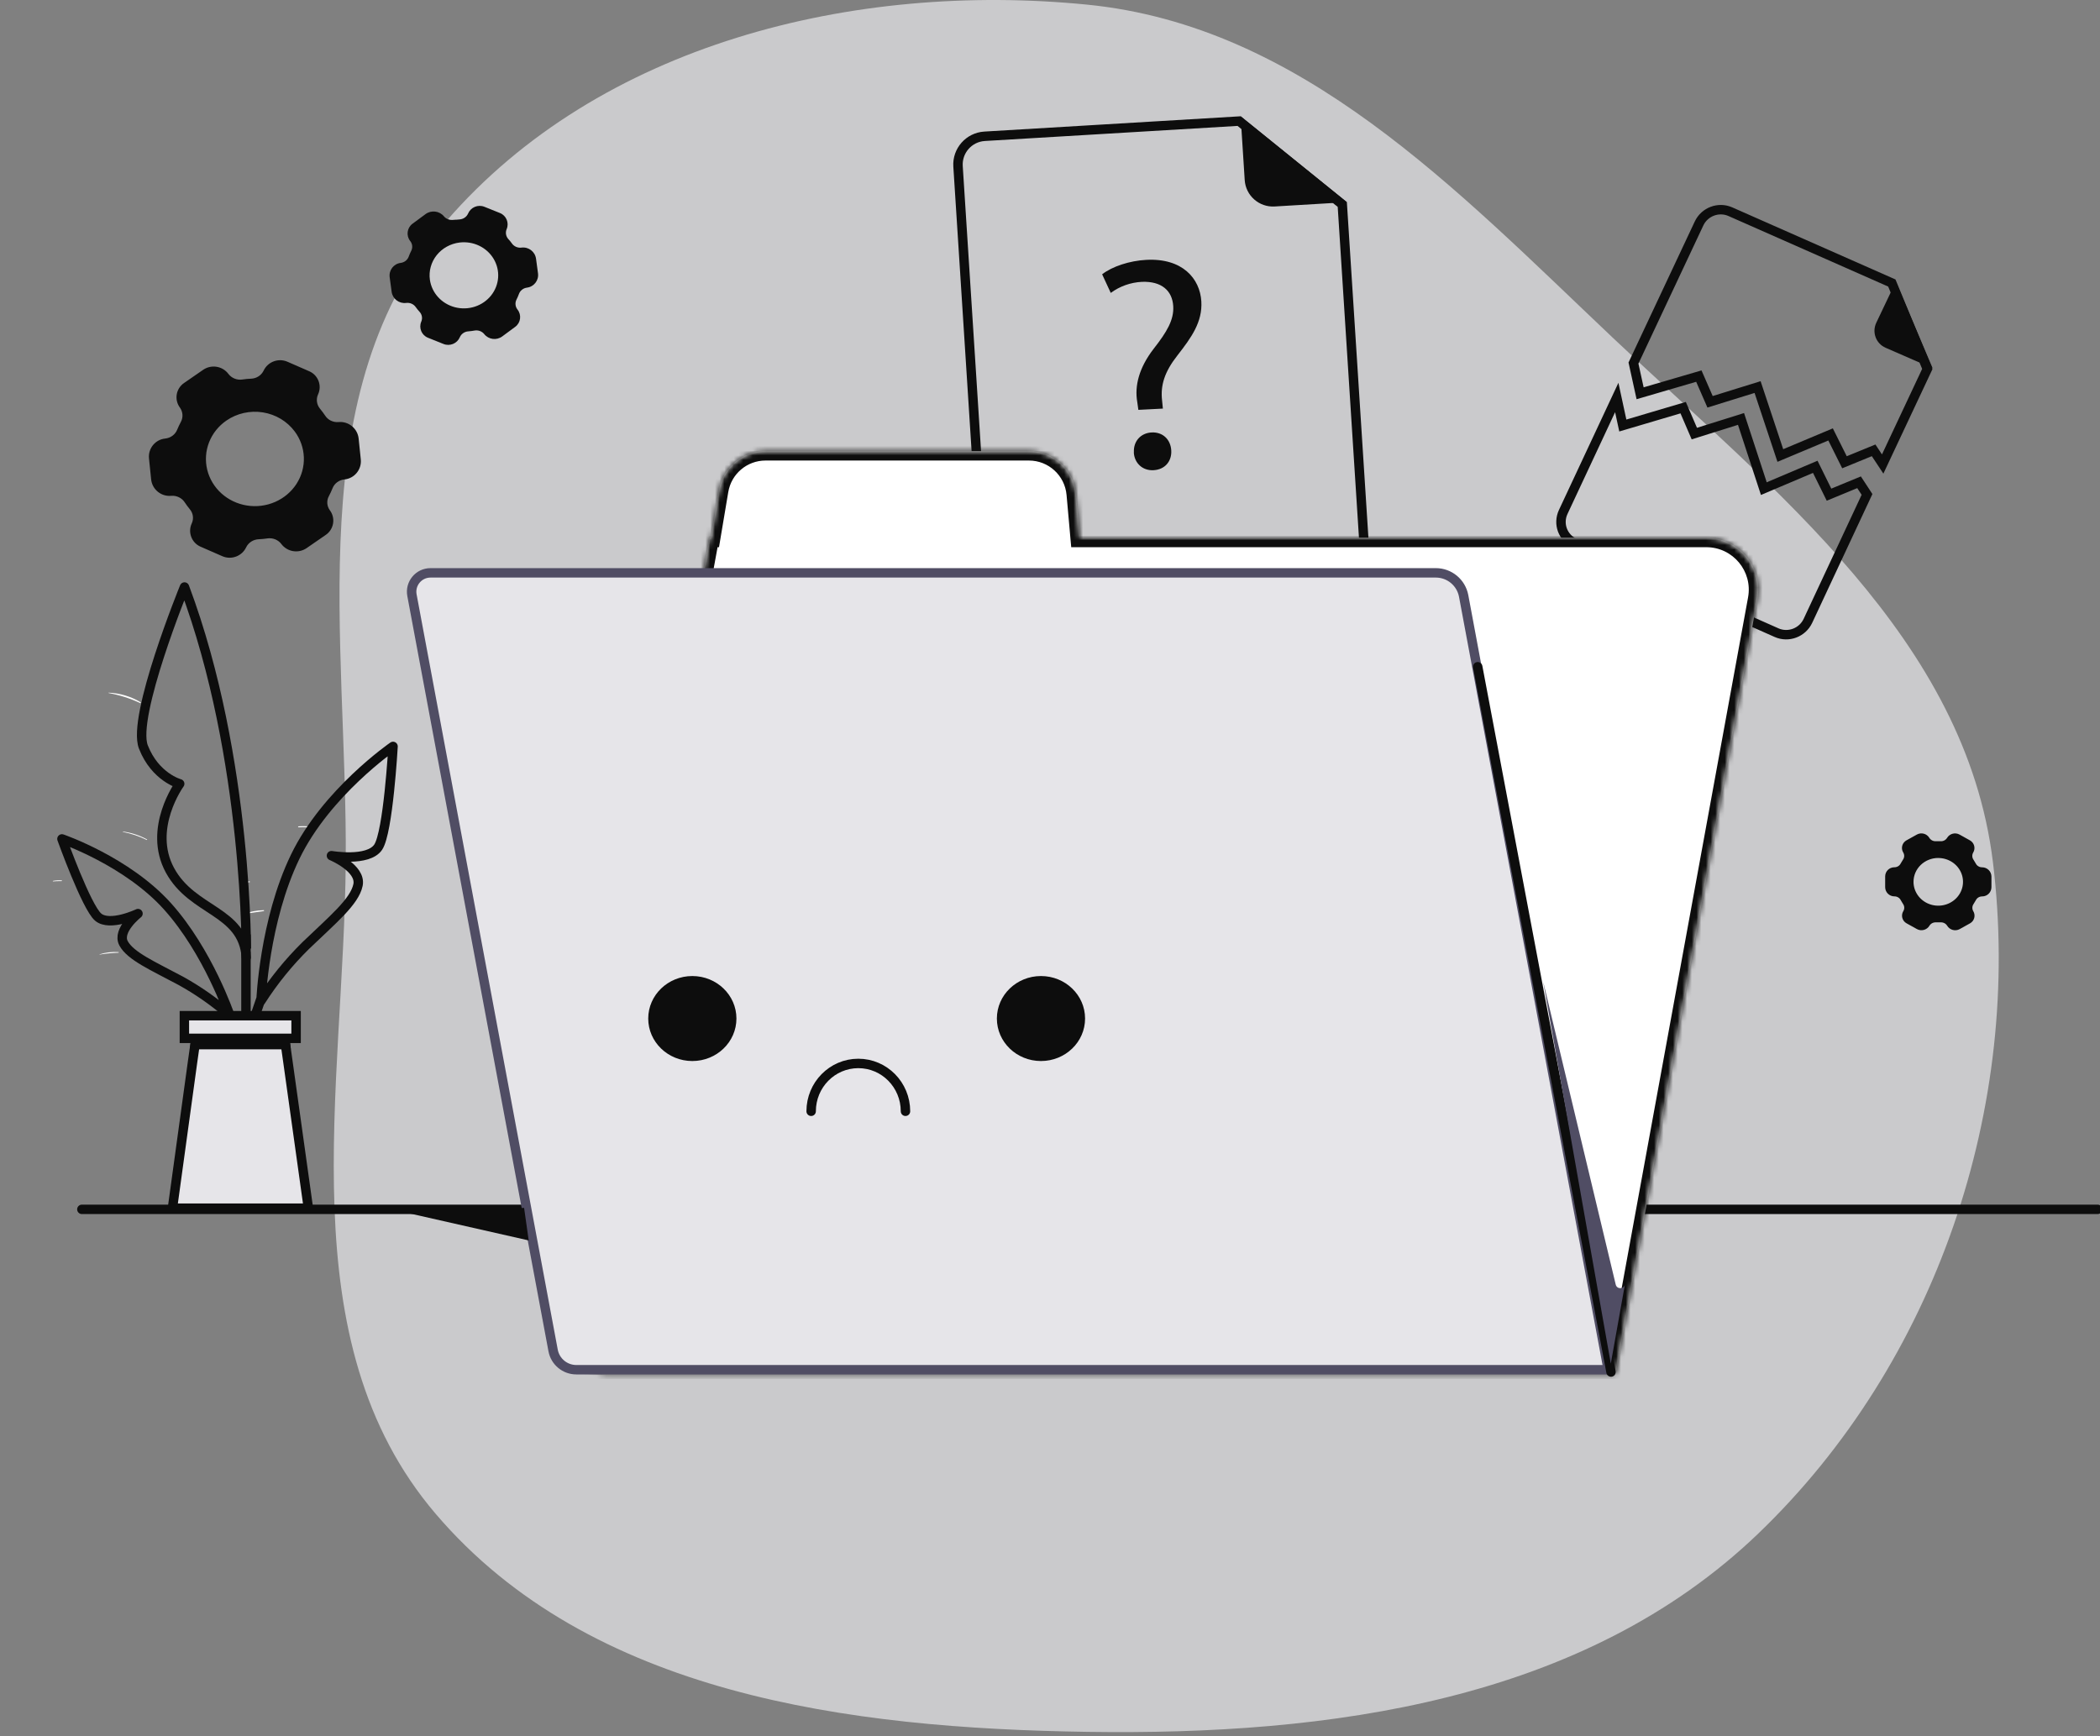 <svg width="445" height="368" viewBox="0 0 445 368" fill="none" xmlns="http://www.w3.org/2000/svg">
<rect x="0" y="0" width="445" height="368" fill="#808080" stroke="none"/>
<path opacity="0.65" fill-rule="evenodd" clip-rule="evenodd" d="M230.377 0.983C275.797 5.499 308.507 40.091 341.649 71.476C376.228 104.223 416.54 135.475 422.315 182.748C428.646 234.575 410.28 288.828 372.619 324.991C335.544 360.591 281.771 367.813 230.377 367.048C179.927 366.298 125.037 359.218 92.304 320.821C60.971 284.066 72.868 231.045 73.262 182.748C73.65 135.104 63.38 82.954 94.537 46.908C127.031 9.316 180.932 -3.933 230.377 0.983Z" fill="#F1F1F4"/>
<g clip-path="url(#clip0_219_2647)">
<path d="M408.404 78.213L398.949 98.343L397.477 96.12L397.029 95.443L396.266 95.755L390.854 97.971L388.323 92.9L387.91 92.072L387.044 92.436L377.261 96.54L372.744 82.95L372.44 82.034L371.504 82.324L362.37 85.157L360.341 80.507L359.994 79.712L359.149 79.959L347.547 83.35L346.141 76.947L360.033 47.371C361.203 44.879 364.165 43.76 366.668 44.866L400.888 59.98L408.404 78.213Z" stroke="#0D0D0D" stroke-width="2"/>
<path d="M401.731 59.705L409.539 78.055L399.566 73.704C397.522 72.813 396.635 70.418 397.599 68.391L401.731 59.705Z" fill="#0D0D0D"/>
<path d="M331.253 108.508L342.599 84.242L343.658 89.146L343.883 90.183L344.914 89.878L356.67 86.397L358.684 91.076L359.036 91.893L359.897 91.623L368.93 88.791L373.433 102.537L373.767 103.558L374.77 103.132L384.664 98.936L387.168 104.012L387.577 104.84L388.445 104.482L393.943 102.211L395.631 104.786L383.112 131.575C381.943 134.076 378.972 135.198 376.465 134.085L333.696 115.107C331.171 113.986 330.075 111.027 331.253 108.508Z" stroke="#0D0D0D" stroke-width="2"/>
<path d="M284.438 43.349L289.655 124.613L209.06 129.42L203.013 35.258C202.8 31.94 205.324 29.082 208.643 28.884L262.567 25.664L284.438 43.349Z" stroke="#0D0D0D" stroke-width="2"/>
<path d="M262.895 24.643L285.408 42.847L270.104 43.761C266.806 43.958 263.969 41.452 263.759 38.155L262.895 24.643Z" fill="#0D0D0D"/>
<path d="M241.224 86.864L240.991 85.206C240.392 81.772 241.367 77.931 244.469 73.916C247.268 70.344 248.785 67.794 248.615 64.896C248.424 61.631 246.171 59.57 241.977 59.733C239.58 59.853 237.278 60.671 235.376 62.08L233.547 58.136C235.668 56.478 239.379 55.254 242.905 55.075C250.555 54.667 254.277 59.024 254.569 63.886C254.824 68.238 252.48 71.508 249.5 75.329C246.765 78.813 245.869 81.685 246.256 84.935L246.42 86.598L241.224 86.864ZM240.28 95.898C240.142 93.531 241.707 91.776 244.034 91.654C246.362 91.532 248.058 93.103 248.196 95.475C248.323 97.715 246.897 99.521 244.437 99.653C242.088 99.781 240.392 98.138 240.259 95.898H240.28Z" fill="#0D0D0D"/>
<path d="M67.391 83.608C68.27 81.741 67.434 79.516 65.543 78.69L60.908 76.666C58.988 75.829 56.751 76.668 55.856 78.562C55.619 79.048 55.249 79.463 54.786 79.761C54.323 80.06 53.785 80.231 53.228 80.257C52.594 80.277 51.962 80.337 51.337 80.435C50.787 80.513 50.226 80.447 49.712 80.242C49.199 80.037 48.753 79.702 48.422 79.272C47.162 77.573 44.782 77.18 43.042 78.382L38.984 81.186C37.279 82.365 36.889 84.722 38.125 86.387C38.439 86.826 38.624 87.34 38.66 87.873C38.696 88.405 38.582 88.937 38.329 89.412C38.038 89.954 37.775 90.51 37.542 91.078C37.339 91.579 36.999 92.016 36.557 92.345C36.116 92.673 35.59 92.879 35.036 92.941C32.912 93.142 31.357 95.035 31.573 97.158L32.024 101.583C32.242 103.725 34.151 105.289 36.294 105.082C36.85 105.039 37.407 105.143 37.906 105.383C38.406 105.622 38.827 105.989 39.127 106.442C39.29 106.698 39.464 106.945 39.648 107.191C39.832 107.437 40.016 107.674 40.211 107.91C40.564 108.324 40.791 108.824 40.866 109.355C40.942 109.885 40.864 110.426 40.64 110.916C39.755 112.794 40.596 115.033 42.498 115.864L47.108 117.879C49.035 118.721 51.282 117.875 52.175 115.972C52.414 115.486 52.786 115.073 53.251 114.776C53.716 114.479 54.256 114.31 54.813 114.287C55.44 114.262 56.065 114.203 56.685 114.109C57.234 114.031 57.796 114.097 58.309 114.302C58.822 114.507 59.268 114.842 59.599 115.272C60.86 116.971 63.239 117.365 64.98 116.163L69.046 113.356C70.752 112.179 71.142 109.821 69.907 108.157C69.583 107.721 69.392 107.207 69.356 106.672C69.32 106.137 69.44 105.604 69.702 105.131C69.987 104.592 70.243 104.04 70.469 103.476C70.666 102.971 71.005 102.53 71.447 102.201C71.89 101.872 72.419 101.668 72.975 101.613C75.111 101.407 76.672 99.501 76.453 97.365L76 92.96C75.78 90.816 73.873 89.25 71.727 89.452C71.175 89.499 70.62 89.397 70.124 89.159C69.627 88.921 69.209 88.555 68.915 88.102C68.741 87.846 68.567 87.599 68.383 87.353C68.199 87.106 68.015 86.86 67.821 86.633C67.47 86.215 67.245 85.711 67.169 85.178C67.094 84.645 67.17 84.102 67.391 83.608ZM62.452 91.443C63.648 93.051 64.322 94.965 64.389 96.942C64.456 98.92 63.913 100.872 62.829 102.552C61.745 104.232 60.168 105.565 58.298 106.381C56.428 107.197 54.349 107.461 52.323 107.138C50.298 106.816 48.417 105.921 46.919 104.569C45.42 103.216 44.372 101.465 43.907 99.538C43.441 97.611 43.579 95.595 44.302 93.743C45.026 91.892 46.303 90.288 47.972 89.137C50.21 87.592 52.992 86.968 55.708 87.4C58.423 87.833 60.849 89.287 62.452 91.443Z" fill="#0D0D0D"/>
<path d="M408.835 177.577C408.288 176.671 407.122 176.36 406.197 176.875L403.981 178.107C403.071 178.613 402.761 179.772 403.297 180.665C403.443 180.899 403.516 181.169 403.507 181.442C403.498 181.715 403.407 181.98 403.245 182.205C403.076 182.46 402.914 182.723 402.766 183C402.646 183.245 402.454 183.451 402.215 183.594C401.977 183.738 401.7 183.812 401.419 183.809C400.345 183.809 399.475 184.679 399.475 185.753V188.017C399.475 189.099 400.352 189.976 401.434 189.976C401.715 189.973 401.991 190.048 402.23 190.191C402.469 190.334 402.66 190.541 402.781 190.785C402.929 191.062 403.091 191.325 403.26 191.58C403.421 191.805 403.512 192.07 403.521 192.343C403.531 192.616 403.458 192.886 403.311 193.12C402.776 194.013 403.086 195.172 403.996 195.678L406.198 196.903C407.13 197.422 408.306 197.108 408.857 196.194C409 195.961 409.207 195.771 409.456 195.646C409.704 195.521 409.984 195.465 410.263 195.484H411.206C411.486 195.465 411.765 195.522 412.013 195.647C412.262 195.772 412.469 195.962 412.613 196.194C413.163 197.111 414.342 197.427 415.277 196.906L417.462 195.689C418.375 195.181 418.687 194.018 418.151 193.12C418.011 192.885 417.943 192.617 417.954 192.346C417.964 192.075 418.053 191.812 418.21 191.587C418.379 191.332 418.541 191.062 418.688 190.793C418.809 190.548 419.001 190.341 419.239 190.198C419.478 190.055 419.755 189.98 420.036 189.983C421.118 189.983 421.995 189.106 421.995 188.025V185.79C421.995 184.7 421.111 183.816 420.021 183.816C419.74 183.819 419.463 183.745 419.225 183.601C418.986 183.458 418.795 183.252 418.674 183.007C418.526 182.737 418.364 182.467 418.195 182.212C418.038 181.987 417.949 181.724 417.939 181.454C417.928 181.183 417.997 180.914 418.136 180.679C418.672 179.782 418.36 178.619 417.447 178.11L415.241 176.881C414.316 176.366 413.149 176.674 412.598 177.577C412.455 177.81 412.248 178 411.999 178.125C411.751 178.25 411.471 178.306 411.191 178.287H410.72H410.249C409.968 178.305 409.688 178.249 409.438 178.124C409.189 177.998 408.98 177.809 408.835 177.577ZM410.72 181.839C410.72 181.841 410.722 181.843 410.724 181.843C411.76 181.842 412.774 182.137 413.636 182.692C414.499 183.246 415.173 184.035 415.57 184.959C415.968 185.883 416.073 186.899 415.87 187.88C415.668 188.861 415.169 189.762 414.435 190.469C413.701 191.176 412.766 191.658 411.749 191.853C410.731 192.047 409.676 191.947 408.717 191.563C407.759 191.18 406.94 190.531 406.365 189.699C405.789 188.867 405.482 187.889 405.484 186.889C405.483 186.226 405.618 185.569 405.88 184.956C406.143 184.343 406.529 183.786 407.015 183.316C407.501 182.847 408.079 182.475 408.715 182.221C409.349 181.967 410.03 181.836 410.717 181.836C410.718 181.836 410.72 181.837 410.72 181.839Z" fill="#0D0D0D"/>
<path d="M94.071 45.844C93.093 44.685 91.384 44.484 90.165 45.385L87.41 47.419C86.247 48.278 86.022 49.928 86.913 51.067C87.155 51.363 87.305 51.72 87.343 52.096C87.381 52.471 87.306 52.85 87.128 53.186C86.932 53.569 86.761 53.964 86.616 54.368C86.49 54.724 86.264 55.039 85.962 55.278C85.66 55.516 85.296 55.669 84.909 55.718C83.422 55.903 82.373 57.265 82.573 58.749L82.99 61.843C83.192 63.336 84.558 64.389 86.054 64.204C86.447 64.151 86.847 64.206 87.209 64.363C87.571 64.52 87.879 64.772 88.099 65.091C88.345 65.433 88.612 65.762 88.897 66.076C89.16 66.355 89.335 66.701 89.4 67.074C89.466 67.446 89.418 67.828 89.265 68.175C88.703 69.507 89.343 71.041 90.684 71.579L93.981 72.902C95.337 73.445 96.878 72.803 97.446 71.457C97.598 71.109 97.848 70.809 98.168 70.592C98.488 70.374 98.865 70.247 99.256 70.225L99.91 70.156L100.554 70.057C100.933 69.989 101.324 70.021 101.684 70.152C102.045 70.282 102.361 70.505 102.6 70.797C103.529 71.968 105.22 72.192 106.423 71.303L109.179 69.268C110.345 68.406 110.566 66.75 109.666 65.613C109.428 65.312 109.282 64.954 109.244 64.578C109.206 64.202 109.278 63.823 109.451 63.484C109.645 63.103 109.816 62.712 109.962 62.311C110.088 61.956 110.315 61.641 110.617 61.402C110.918 61.163 111.283 61.011 111.67 60.961C113.156 60.777 114.206 59.414 114.006 57.93L113.588 54.837C113.387 53.343 112.02 52.29 110.525 52.476C110.133 52.53 109.733 52.476 109.371 52.321C109.009 52.166 108.7 51.916 108.479 51.599C108.224 51.244 107.958 50.909 107.672 50.613C107.433 50.328 107.279 49.986 107.225 49.624C107.171 49.262 107.219 48.892 107.365 48.554C107.927 47.222 107.287 45.688 105.945 45.15L102.649 43.827C101.293 43.283 99.752 43.926 99.184 45.272C99.03 45.618 98.779 45.917 98.46 46.134C98.14 46.352 97.764 46.48 97.374 46.504L96.72 46.563L96.411 46.573C96.215 46.58 96.02 46.607 95.824 46.616C95.54 46.628 95.255 46.586 94.987 46.489C94.626 46.358 94.309 46.135 94.071 45.844ZM97.374 51.402C98.799 51.225 100.245 51.459 101.532 52.075C102.819 52.69 103.887 53.658 104.603 54.858C105.32 56.057 105.651 57.435 105.556 58.816C105.461 60.197 104.943 61.52 104.069 62.618C103.194 63.716 102.002 64.54 100.642 64.985C99.283 65.431 97.817 65.479 96.429 65.122C95.041 64.766 93.794 64.021 92.845 62.983C91.896 61.944 91.287 60.658 91.095 59.286C90.968 58.37 91.029 57.44 91.276 56.547C91.522 55.655 91.95 54.818 92.533 54.085C93.117 53.353 93.845 52.738 94.676 52.278C95.507 51.817 96.424 51.52 97.374 51.402Z" fill="#0D0D0D"/>
<path d="M29.79 148.831C27.757 147.611 25.435 146.913 23.044 146.801C23.032 146.801 23.021 146.805 23.013 146.813C23.005 146.821 23 146.832 23 146.843C23 146.855 23.005 146.865 23.013 146.873C23.021 146.881 23.032 146.886 23.044 146.886C25.356 147.308 27.6 148.024 29.716 149.015C29.805 149.036 29.871 148.887 29.79 148.831Z" fill="white"/>
<path d="M31.152 177.908C29.59 177.044 27.87 176.478 26.086 176.24C26.027 176.24 26.019 176.318 26.086 176.333C27.828 176.669 29.513 177.238 31.093 178.022C31.16 178.057 31.219 177.944 31.152 177.908Z" fill="white"/>
<path d="M66.059 175.233C65.128 175.099 64.184 175.068 63.246 175.14C63.136 175.14 63.143 175.325 63.246 175.332C64.174 175.332 65.109 175.29 66.037 175.332C66.048 175.33 66.058 175.324 66.065 175.316C66.073 175.309 66.078 175.299 66.08 175.289C66.082 175.279 66.082 175.268 66.078 175.258C66.074 175.248 66.068 175.239 66.059 175.233Z" fill="white"/>
<path d="M55.904 192.897C54.411 192.927 52.935 193.21 51.544 193.735C51.544 193.735 51.544 193.806 51.544 193.799C53.017 193.465 54.438 193.33 55.896 193.089C55.915 193.081 55.932 193.068 55.943 193.051C55.955 193.035 55.962 193.016 55.962 192.996C55.963 192.976 55.958 192.956 55.948 192.938C55.937 192.921 55.922 192.907 55.904 192.897Z" fill="white"/>
<path d="M52.855 186.794C52.235 186.789 51.616 186.842 51.007 186.95C50.995 186.954 50.986 186.962 50.979 186.971C50.972 186.981 50.968 186.992 50.968 187.004C50.968 187.015 50.972 187.027 50.979 187.036C50.986 187.046 50.995 187.053 51.007 187.057C51.624 187.091 52.243 187.065 52.855 186.979C52.88 186.979 52.905 186.969 52.923 186.952C52.941 186.934 52.951 186.911 52.951 186.886C52.951 186.862 52.941 186.839 52.923 186.821C52.905 186.804 52.88 186.794 52.855 186.794Z" fill="white"/>
<path d="M25.099 201.783C23.744 201.692 22.384 201.854 21.092 202.259C21.092 202.259 21.092 202.323 21.092 202.316C22.41 202.098 23.741 201.965 25.076 201.918C25.172 201.918 25.194 201.791 25.099 201.783Z" fill="white"/>
<path d="M13.08 186.595C12.462 186.546 11.84 186.58 11.231 186.694C11.165 186.694 11.187 186.808 11.231 186.801C11.842 186.737 12.439 186.758 13.043 186.744C13.062 186.745 13.08 186.739 13.095 186.728C13.11 186.717 13.121 186.702 13.125 186.684C13.129 186.666 13.127 186.648 13.119 186.632C13.111 186.615 13.097 186.602 13.08 186.595Z" fill="white"/>
<path d="M17.35 256.308H444.484" stroke="#0D0D0D" stroke-width="2" stroke-linecap="round" stroke-linejoin="round"/>
<mask id="path-19-inside-1_219_2647" fill="white">
<path fill-rule="evenodd" clip-rule="evenodd" d="M218.039 95.605C223.216 95.605 227.538 99.557 227.999 104.714L228.826 113.972H361.572C368.44 113.972 373.629 120.196 372.393 126.952L342.327 291.298H128.745C123.126 291.298 118.881 286.205 119.892 280.678L150.389 113.972H150.668L152.352 103.947C153.162 99.131 157.331 95.605 162.214 95.605H218.039Z"/>
</mask>
<path fill-rule="evenodd" clip-rule="evenodd" d="M218.039 95.605C223.216 95.605 227.538 99.557 227.999 104.714L228.826 113.972H361.572C368.44 113.972 373.629 120.196 372.393 126.952L342.327 291.298H128.745C123.126 291.298 118.881 286.205 119.892 280.678L150.389 113.972H150.668L152.352 103.947C153.162 99.131 157.331 95.605 162.214 95.605H218.039Z" fill="white"/>
<path d="M227.999 104.714L226.007 104.892V104.892L227.999 104.714ZM228.826 113.972L226.834 114.15L226.997 115.972H228.826V113.972ZM372.393 126.952L374.36 127.312V127.312L372.393 126.952ZM342.327 291.298V293.298H343.995L344.295 291.658L342.327 291.298ZM119.892 280.678L117.924 280.318L119.892 280.678ZM150.389 113.972V111.972H148.722L148.422 113.612L150.389 113.972ZM150.668 113.972V115.972H152.359L152.64 114.304L150.668 113.972ZM152.352 103.947L150.38 103.616L152.352 103.947ZM229.991 104.536C229.438 98.348 224.252 93.605 218.039 93.605V97.605C222.181 97.605 225.638 100.767 226.007 104.892L229.991 104.536ZM230.818 113.794L229.991 104.536L226.007 104.892L226.834 114.15L230.818 113.794ZM228.826 115.972H361.572V111.972H228.826V115.972ZM361.572 115.972C367.192 115.972 371.437 121.064 370.426 126.592L374.36 127.312C375.821 119.328 369.689 111.972 361.572 111.972V115.972ZM370.426 126.592L340.36 290.938L344.295 291.658L374.36 127.312L370.426 126.592ZM342.327 289.298H128.745V293.298H342.327V289.298ZM128.745 289.298C124.374 289.298 121.073 285.337 121.859 281.038L117.924 280.318C116.688 287.074 121.877 293.298 128.745 293.298V289.298ZM121.859 281.038L152.356 114.332L148.422 113.612L117.924 280.318L121.859 281.038ZM150.389 115.972H150.668V111.972H150.389V115.972ZM150.38 103.616L148.695 113.641L152.64 114.304L154.325 104.279L150.38 103.616ZM162.214 93.605C156.354 93.605 151.351 97.837 150.38 103.616L154.325 104.279C154.972 100.426 158.307 97.605 162.214 97.605V93.605ZM218.039 93.605H162.214V97.605H218.039V93.605Z" fill="#0D0D0D" mask="url(#path-19-inside-1_219_2647)"/>
<path d="M134.857 122.283C134.077 123.002 133.206 123.624 132.265 124.136C131.342 124.666 130.352 125.081 129.319 125.371C130.097 124.648 130.968 124.025 131.912 123.518C132.834 122.985 133.824 122.57 134.857 122.283Z" fill="#0D0D0D"/>
<path d="M139.747 126.818C139.12 128.816 138.024 130.647 136.544 132.17C136.844 131.173 137.277 130.219 137.833 129.331C138.358 128.418 139.001 127.574 139.747 126.818Z" fill="#0D0D0D"/>
<path d="M146.346 128.387C146.603 129.397 146.726 130.434 146.714 131.474C146.73 132.514 146.606 133.552 146.346 134.561C146.082 133.552 145.958 132.514 145.978 131.474C145.965 130.434 146.089 129.397 146.346 128.387Z" fill="#0D0D0D"/>
<path d="M152.871 126.605C153.62 127.354 154.267 128.194 154.793 129.103C155.346 129.992 155.777 130.946 156.074 131.942C154.594 130.419 153.498 128.588 152.871 126.591V126.605Z" fill="#0D0D0D"/>
<path d="M157.577 121.851C158.61 122.137 159.6 122.552 160.522 123.086C161.466 123.593 162.337 124.215 163.115 124.938C162.081 124.651 161.091 124.236 160.169 123.703C159.226 123.196 158.354 122.573 157.577 121.851Z" fill="#0D0D0D"/>
<path d="M310.156 126.307L340.791 290.297H122.121C119.714 290.297 117.648 288.582 117.206 286.216L87.295 126.144C86.836 123.683 88.724 121.409 91.227 121.409H304.258C307.146 121.409 309.625 123.468 310.156 126.307Z" fill="#E6E5E9" stroke="#504D64" stroke-width="2"/>
<path d="M146.708 224.874C151.869 224.874 156.053 220.842 156.053 215.868C156.053 210.894 151.869 206.861 146.708 206.861C141.546 206.861 137.362 210.894 137.362 215.868C137.362 220.842 141.546 224.874 146.708 224.874Z" fill="#0D0D0D"/>
<path d="M220.588 224.874C225.749 224.874 229.933 220.842 229.933 215.868C229.933 210.894 225.749 206.861 220.588 206.861C215.426 206.861 211.242 210.894 211.242 215.868C211.242 220.842 215.426 224.874 220.588 224.874Z" fill="#0D0D0D"/>
<path d="M191.876 235.523C191.876 229.923 187.402 225.384 181.882 225.384C176.362 225.384 171.887 229.923 171.887 235.523" stroke="#0D0D0D" stroke-width="2" stroke-linecap="round"/>
<path d="M313.134 141.311L341.382 290.78" stroke="#0D0D0D" stroke-width="2" stroke-linecap="round" stroke-linejoin="round"/>
<path d="M52.122 198.056V214.785M55.278 211.743L54.226 214.785" stroke="#0D0D0D" stroke-width="2"/>
<path d="M39.094 124.414C39.094 124.414 27.871 151.881 30.382 158.311C32.893 164.741 38.078 166.118 38.078 166.118C38.078 166.118 31.207 175.571 36.008 184.436C40.81 193.3 51.474 192.881 52.21 202.931C52.188 202.981 52.777 160.958 39.094 124.414Z" stroke="#0D0D0D" stroke-width="2" stroke-linecap="round" stroke-linejoin="round"/>
<path d="M55.31 212.073C58.013 207.86 61.189 203.947 64.781 200.405C70.4 194.99 75.128 191.143 75.864 187.566C76.6 183.989 70.238 181.349 70.238 181.349C70.238 181.349 78.007 182.697 80.135 179.553C82.264 176.409 83.287 158.197 83.287 158.197C83.287 158.197 69.148 167.928 62.557 181.569C55.965 195.21 55.31 212.073 55.31 212.073Z" stroke="#0D0D0D" stroke-width="2" stroke-linecap="round" stroke-linejoin="round"/>
<path d="M48.69 215.16C45.491 212.354 41.981 209.896 38.225 207.828C32.378 204.698 27.628 202.64 26.177 199.908C24.726 197.175 29.241 193.627 29.241 193.627C29.241 193.627 23.276 196.466 20.801 194.372C18.327 192.278 13.127 177.8 13.127 177.8C13.127 177.8 26.906 182.52 35.501 192.094C44.095 201.668 48.69 215.16 48.69 215.16Z" stroke="#0D0D0D" stroke-width="2" stroke-linecap="round" stroke-linejoin="round"/>
<path d="M61.037 225.215L65.348 256.061H36.544L40.784 225.215L40.785 225.211L41.797 218.048H60.024L61.037 225.213L61.037 225.215Z" fill="#E6E5E9" stroke="#0D0D0D" stroke-width="2"/>
<path d="M61.627 222.389H40.223L40.882 217.319H61.015L61.627 222.389Z" fill="#0D0D0D"/>
<path d="M39.071 220.065V215.266H62.743V220.065H39.071Z" fill="#E6E5E9" stroke="#0D0D0D" stroke-width="2"/>
<path d="M112.037 262.897L85 256.767L111.059 256L112.037 262.897Z" fill="#0D0D0D"/>
<path d="M341.337 289L344.335 272.192C344.143 273.257 342.63 273.3 342.378 272.247L327 208L341.337 289Z" fill="#504D64"/>
</g>
<defs>
<clipPath id="clip0_219_2647">
<rect width="445.02" height="267.669" fill="white" transform="translate(-0.01 24.632)"/>
</clipPath>
</defs>
</svg>

